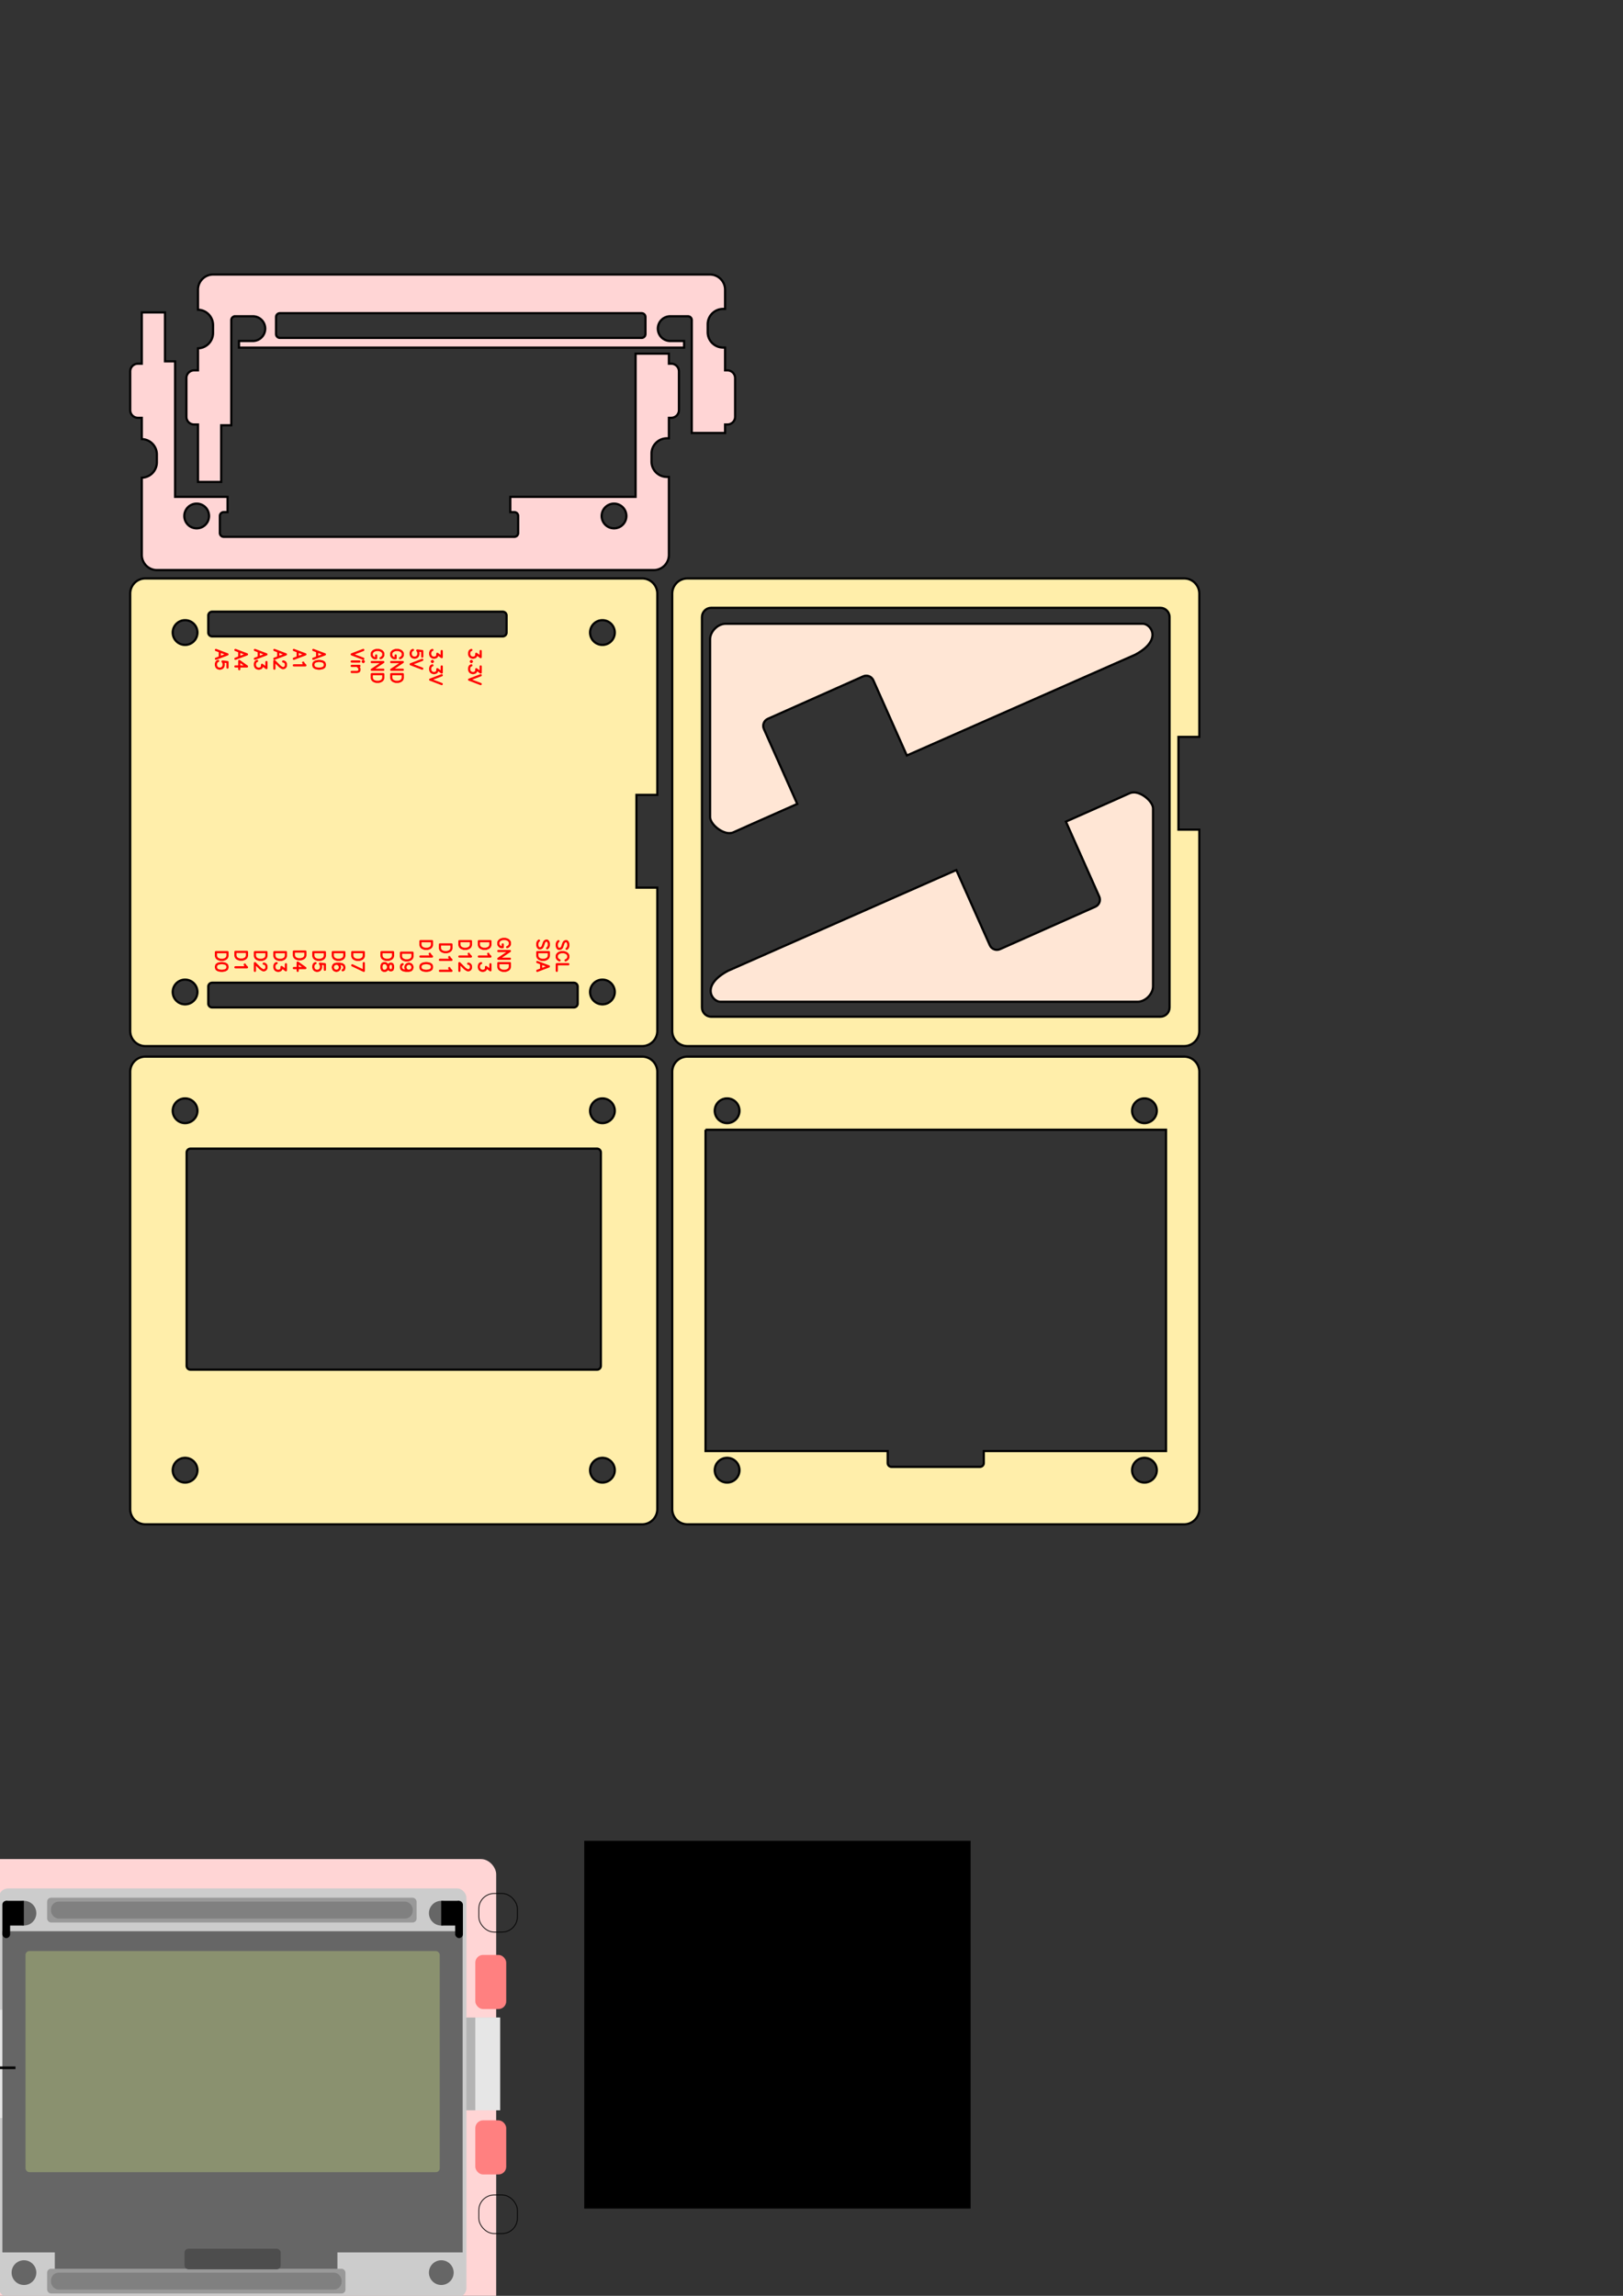 <?xml version="1.0" encoding="UTF-8" standalone="no"?>
<!-- Created with Inkscape (http://www.inkscape.org/) -->

<svg
   xmlns:dc="http://purl.org/dc/elements/1.1/"
   xmlns:cc="http://creativecommons.org/ns#"
   xmlns:rdf="http://www.w3.org/1999/02/22-rdf-syntax-ns#"
   xmlns:svg="http://www.w3.org/2000/svg"
   xmlns="http://www.w3.org/2000/svg"
   xmlns:sodipodi="http://sodipodi.sourceforge.net/DTD/sodipodi-0.dtd"
   xmlns:inkscape="http://www.inkscape.org/namespaces/inkscape"
   width="210mm"
   height="297mm"
   viewBox="0 0 744.094 1052.362"
   id="svg2"
   version="1.1"
   inkscape:version="0.91 r13725"
   sodipodi:docname="pixljs.svg">
  <rect x="0" y="0" width="744.094" height="1052.362" fill="#333333" stroke="none"/>
  <defs
     id="defs4" />
  <sodipodi:namedview
     id="base"
     pagecolor="#ffffff"
     bordercolor="#666666"
     borderopacity="1.0"
     inkscape:pageopacity="0.0"
     inkscape:pageshadow="2"
     inkscape:zoom="1"
     inkscape:cx="82.34402"
     inkscape:cy="464.61491"
     inkscape:document-units="mm"
     inkscape:current-layer="layer1"
     showgrid="true"
     inkscape:window-width="2560"
     inkscape:window-height="1390"
     inkscape:window-x="0"
     inkscape:window-y="0"
     inkscape:window-maximized="1"
     inkscape:snap-bbox="true"
     inkscape:bbox-nodes="true"
     inkscape:snap-global="false"
     showguides="true"
     inkscape:guide-bbox="true"
     inkscape:snap-grids="false"
     inkscape:snap-bbox-edge-midpoints="false"
     inkscape:object-nodes="false"
     inkscape:snap-others="true"
     inkscape:snap-nodes="true"
     inkscape:snap-object-midpoints="true"
     inkscape:bbox-paths="true"
     inkscape:snap-bbox-midpoints="true">
    <inkscape:grid
       type="xygrid"
       id="grid4142"
       units="mm"
       originx="0"
       spacingx="3.543"
       spacingy="3.543" />
  </sodipodi:namedview>
  <g
     inkscape:label="Layer 1"
     inkscape:groupmode="layer"
     id="layer1">
    <rect
       rx="6.976"
       ry="6.976"
       style="opacity:1;fill:#ffd5d5;fill-opacity:1;stroke:none;stroke-width:1;stroke-miterlimit:4;stroke-dasharray:none"
       id="rect4169"
       width="241.654"
       height="214.37"
       x="-14.173"
       y="852.165" />
    <rect
       y="924.803"
       x="209.958"
       height="42.52"
       width="19.311"
       id="rect8492"
       style="opacity:1;fill:#b3b3b3;fill-opacity:1;stroke:none;stroke-width:1;stroke-miterlimit:4;stroke-dasharray:none" />
    <rect
       style="opacity:1;fill:#e6e6e6;fill-opacity:1;stroke:none;stroke-width:1;stroke-miterlimit:4;stroke-dasharray:none"
       id="rect4146"
       width="11.356"
       height="42.52"
       x="217.913"
       y="924.803" />
    <rect
       y="865.624"
       x="-0.537"
       height="187.452"
       width="214.38"
       id="rect4138"
       style="opacity:1;fill:#cccccc;fill-opacity:1;stroke:none;stroke-width:1;stroke-miterlimit:4;stroke-dasharray:none"
       ry="4.252"
       rx="4.252" />
    <g
       id="g4591">
      <circle
         r="5.669"
         cy="876.968"
         cx="10.984"
         id="path4140"
         style="opacity:1;fill:#666666;fill-opacity:1;stroke:none;stroke-width:1;stroke-miterlimit:4;stroke-dasharray:none" />
      <circle
         r="5.669"
         style="opacity:1;fill:#666666;fill-opacity:1;stroke:none;stroke-width:1;stroke-miterlimit:4;stroke-dasharray:none"
         id="circle4144"
         cx="202.323"
         cy="876.968" />
      <circle
         r="5.669"
         cy="1041.732"
         cx="10.984"
         id="circle4146"
         style="opacity:1;fill:#666666;fill-opacity:1;stroke:none;stroke-width:1;stroke-miterlimit:4;stroke-dasharray:none" />
      <circle
         r="5.669"
         style="opacity:1;fill:#666666;fill-opacity:1;stroke:none;stroke-width:1;stroke-miterlimit:4;stroke-dasharray:none"
         id="circle4148"
         cx="202.323"
         cy="1041.732" />
    </g>
    <g
       id="g4562">
      <rect
         rx="3.543"
         ry="3.543"
         y="896.102"
         x="-19.488"
         height="24.803"
         width="14.173"
         id="rect4173"
         style="opacity:1;fill:#ff8080;fill-opacity:1;stroke:none;stroke-width:1;stroke-miterlimit:4;stroke-dasharray:none" />
      <rect
         style="opacity:1;fill:#ff8080;fill-opacity:1;stroke:none;stroke-width:1;stroke-miterlimit:4;stroke-dasharray:none"
         id="rect4175"
         width="14.173"
         height="24.803"
         x="-19.488"
         y="971.929"
         ry="3.543"
         rx="3.543" />
      <rect
         rx="3.543"
         ry="3.543"
         y="971.929"
         x="217.913"
         height="24.803"
         width="14.173"
         id="rect4177"
         style="opacity:1;fill:#ff8080;fill-opacity:1;stroke:none;stroke-width:1;stroke-miterlimit:4;stroke-dasharray:none" />
      <rect
         style="opacity:1;fill:#ff8080;fill-opacity:1;stroke:none;stroke-width:1;stroke-miterlimit:4;stroke-dasharray:none"
         id="rect4179"
         width="14.173"
         height="24.803"
         x="217.913"
         y="896.102"
         ry="3.543"
         rx="3.543" />
    </g>
    <rect
       y="921.26"
       x="-3.543"
       height="49.606"
       width="14.173"
       id="rect4148"
       style="opacity:1;fill:#e6e6e6;fill-opacity:1;stroke:none;stroke-width:1;stroke-miterlimit:4;stroke-dasharray:none" />
    <g
       id="g5147"
       transform="matrix(1.006,0,0,1.006,-0.692,-6.253)">
      <rect
         style="opacity:1;fill:#666666;fill-opacity:1;stroke:none;stroke-width:1;stroke-miterlimit:4;stroke-dasharray:none"
         id="rect4171"
         width="128.796"
         height="15.824"
         x="25.663"
         y="1026.087" />
      <rect
         y="886.181"
         x="1.772"
         height="146.339"
         width="209.764"
         id="rect4136"
         style="opacity:1;fill:#666666;fill-opacity:1;stroke:none;stroke-width:1;stroke-miterlimit:4;stroke-dasharray:none" />
    </g>
    <rect
       y="894.331"
       x="11.693"
       height="101.339"
       width="189.921"
       id="rect5136"
       style="opacity:1;fill:#8a916f;fill-opacity:1;stroke:none;stroke-width:1;stroke-miterlimit:4;stroke-dasharray:none"
       rx="1.772"
       ry="1.772" />
    <g
       id="g4601">
      <rect
         rx="1.772"
         style="opacity:1;fill:#999999;fill-opacity:1;stroke:none;stroke-width:1;stroke-miterlimit:4;stroke-dasharray:none"
         id="rect4277"
         width="136.772"
         height="11.339"
         x="21.614"
         y="1039.961"
         ry="1.772" />
      <rect
         ry="1.772"
         y="869.882"
         x="21.614"
         height="11.339"
         width="169.37"
         id="rect4279"
         style="opacity:1;fill:#999999;fill-opacity:1;stroke:none;stroke-width:1;stroke-miterlimit:4;stroke-dasharray:none"
         rx="1.772" />
    </g>
    <g
       id="g4597">
      <rect
         ry="3.543"
         y="1041.732"
         x="23.386"
         height="7.795"
         width="133.228"
         id="rect4196"
         style="opacity:1;fill:#808080;fill-opacity:1;stroke:none;stroke-width:1;stroke-miterlimit:4;stroke-dasharray:none" />
      <rect
         rx="3.543"
         style="opacity:1;fill:#808080;fill-opacity:1;stroke:none;stroke-width:1;stroke-miterlimit:4;stroke-dasharray:none"
         id="rect4198"
         width="165.827"
         height="7.795"
         x="23.386"
         y="871.654"
         ry="3.543" />
    </g>
    <flowRoot
       xml:space="preserve"
       id="flowRoot5861"
       style="fill:black;stroke:none;stroke-opacity:1;stroke-width:1px;stroke-linejoin:miter;stroke-linecap:butt;fill-opacity:1;font-family:sans-serif;font-style:normal;font-weight:normal;font-size:10px;line-height:125%;letter-spacing:0px;word-spacing:0px;text-anchor:middle;text-align:center"><flowRegion
         id="flowRegion5863"><rect
           id="rect5865"
           width="177.143"
           height="168.571"
           x="267.857"
           y="843.791" /></flowRegion><flowPara
         id="flowPara5867" /></flowRoot>    <g
       id="g5621">
      <rect
         y="947.244"
         x="-21.26"
         height="1.181"
         width="28.346"
         id="rect4200"
         style="opacity:1;fill:#000000;fill-opacity:1;stroke:none;stroke-width:1;stroke-miterlimit:4;stroke-dasharray:none" />
      <rect
         style="opacity:1;fill:#000000;fill-opacity:1;stroke:none;stroke-width:1;stroke-miterlimit:4;stroke-dasharray:none"
         id="rect5826"
         width="3.543"
         height="17.094"
         x="1.09"
         y="871.299"
         rx="1.772"
         ry="1.772" />
      <rect
         rx="7.087"
         ry="7.087"
         y="867.933"
         x="219.508"
         height="17.717"
         width="17.717"
         id="rect4272"
         style="fill:none;stroke:#000000;stroke-width:0.354;stroke-miterlimit:4;stroke-dasharray:none;stroke-opacity:1" />
      <rect
         style="fill:none;stroke:#000000;stroke-width:0.354;stroke-miterlimit:4;stroke-dasharray:none;stroke-opacity:1"
         id="rect4274"
         width="17.717"
         height="17.717"
         x="219.508"
         y="1006.122"
         ry="7.087"
         rx="7.087" />
      <rect
         rx="7.087"
         ry="7.087"
         y="1006.476"
         x="-24.98"
         height="17.717"
         width="17.717"
         id="rect4276"
         style="fill:none;stroke:#000000;stroke-width:0.354;stroke-miterlimit:4;stroke-dasharray:none;stroke-opacity:1" />
      <rect
         style="fill:none;stroke:#000000;stroke-width:0.354;stroke-miterlimit:4;stroke-dasharray:none;stroke-opacity:1"
         id="rect4278"
         width="17.717"
         height="17.717"
         x="-24.98"
         y="868.287"
         ry="7.087"
         rx="7.087" />
      <rect
         y="871.299"
         x="2.765"
         height="11.339"
         width="8.178"
         id="rect7850"
         style="opacity:1;fill:#000000;fill-opacity:1;stroke:none;stroke-width:1;stroke-miterlimit:4;stroke-dasharray:none" />
      <rect
         style="opacity:1;fill:#000000;fill-opacity:1;stroke:none;stroke-width:1;stroke-miterlimit:4;stroke-dasharray:none"
         id="rect7852"
         width="8.178"
         height="11.339"
         x="202.275"
         y="871.299" />
      <rect
         ry="1.772"
         rx="1.772"
         y="871.299"
         x="208.681"
         height="17.094"
         width="3.543"
         id="rect7854"
         style="opacity:1;fill:#000000;fill-opacity:1;stroke:none;stroke-width:1;stroke-miterlimit:4;stroke-dasharray:none" />
    </g>
    <rect
       style="opacity:1;fill:#4d4d4d;fill-opacity:1;stroke:none;stroke-width:0.709;stroke-linejoin:round;stroke-miterlimit:4;stroke-dasharray:none;stroke-opacity:1"
       id="rect8198"
       width="44.078"
       height="9.442"
       x="84.599"
       y="1030.768"
       rx="1.772"
       ry="1.772" />
    <path
       id="path5778"
       d="m 519.599,363.22 c -0.561,0.019 -1.098,0.131 -1.594,0.353 -0.776,0.391 -12.435,5.568 -29.324,13.043 l 15.289,34.338 c 0.798,1.793 -0.004,3.879 -1.797,4.678 l -43.699,19.455 c -1.793,0.798 -3.879,0 -4.678,-1.795 l -15.352,-34.477 c -50.143,22.143 -104.691,46.197 -104.691,46.197 -12.822,6.877 -7.086,14.174 -3.543,14.174 l 191.338,0 c 3.543,0 7.086,-3.543 7.086,-7.086 l 0,-81.496 c 0,-3.1 -5.105,-7.521 -9.035,-7.385 z"
       style="fill:#ffe6d5;fill-rule:evenodd;stroke:#000000;stroke-width:1px;stroke-linecap:butt;stroke-linejoin:miter;stroke-opacity:1"
       inkscape:connector-curvature="0" />
    <path
       inkscape:connector-curvature="0"
       style="fill:#ffe6d5;fill-rule:evenodd;stroke:#000000;stroke-width:1px;stroke-linecap:butt;stroke-linejoin:miter;stroke-opacity:1"
       d="m 334.594,381.896 c 0.561,-0.02 1.098,-0.131 1.594,-0.353 0.776,-0.391 12.435,-5.568 29.324,-13.043 l -15.289,-34.338 c -0.798,-1.793 0.004,-3.879 1.797,-4.678 l 43.699,-19.455 c 1.793,-0.798 3.879,0 4.678,1.795 l 15.352,34.477 c 50.143,-22.143 104.691,-46.197 104.691,-46.197 12.822,-6.877 7.086,-14.174 3.543,-14.174 l -191.338,0 c -3.543,0 -7.086,3.543 -7.086,7.086 l 0,81.496 c 0,3.1 5.105,7.521 9.035,7.385 z"
       id="path5780" />
    <path
       style="opacity:1;fill:#ffeeaa;fill-opacity:1;stroke:#000000;stroke-width:1;stroke-miterlimit:4;stroke-dasharray:none"
       d="m 66.674,479.514 c -3.865,0 -6.977,-3.11 -6.977,-6.975 l 0,-200.418 c 0,-3.865 3.112,-6.977 6.977,-6.977 l 227.701,0 c 3.865,0 6.977,3.112 6.977,6.977 l 0,92.236 -9.568,0 0,42.52 9.568,0 0,65.662 c 0,3.865 -3.112,6.975 -6.977,6.975 l -227.701,0 z m 30.582,-17.715 165.826,0 c 0.981,0 1.773,-0.792 1.773,-1.773 l 0,-7.795 c 0,-0.982 -0.792,-1.772 -1.773,-1.772 l -165.826,0 c -0.981,0 -1.771,0.79 -1.771,1.772 l 0,7.795 c 0,0.982 0.79,1.773 1.771,1.773 z m -12.4,-1.418 a 5.669,5.669 0 0 0 5.668,-5.67 5.669,5.669 0 0 0 -5.668,-5.668 5.669,5.669 0 0 0 -5.67,5.668 5.669,5.669 0 0 0 5.67,5.67 z m 191.338,0 a 5.669,5.669 0 0 0 5.67,-5.67 5.669,5.669 0 0 0 -5.67,-5.668 5.669,5.669 0 0 0 -5.67,5.668 5.669,5.669 0 0 0 5.67,5.67 z M 84.856,295.618 a 5.669,5.669 0 0 0 5.668,-5.67 5.669,5.669 0 0 0 -5.668,-5.67 5.669,5.669 0 0 0 -5.67,5.67 5.669,5.669 0 0 0 5.67,5.67 z m 191.338,0 a 5.669,5.669 0 0 0 5.67,-5.67 5.669,5.669 0 0 0 -5.67,-5.67 5.669,5.669 0 0 0 -5.67,5.67 5.669,5.669 0 0 0 5.67,5.67 z m -178.938,-3.898 133.229,0 c 0.982,0 1.771,-0.79 1.771,-1.772 l 0,-7.795 c 1e-5,-0.982 -0.79,-1.772 -1.771,-1.772 l -133.229,0 c -0.981,0 -1.771,0.79 -1.771,1.772 l 0,7.795 c 0,0.982 0.79,1.772 1.771,1.772 z"
       id="rect7983"
       inkscape:connector-curvature="0" />
    <g
       id="g9628-9"
       transform="matrix(0,0.252,-0.252,0,277.651,517.926)"
       style="stroke:#ff0000;stroke-width:0.914">
      <g
         transform="translate(-239.173,1.2460511e-5)"
         id="g9401-6"
         style="stroke:#ff0000;stroke-width:0.914">
        <g
           inkscape:label="Hershey Text"
           style="fill:none;stroke:#ff0000;stroke-width:3.966;stroke-linecap:round;stroke-linejoin:round"
           transform="translate(-88.17,699.918)"
           id="g5596-9">
          <path
             d="m -7,-12 0,21 m 0,-21 7,0 3,1 2,2 1,2 1,3 L 7,1 6,4 5,6 3,8 0,9 -7,9"
             transform="translate(11,0)"
             id="path5598-5"
             inkscape:connector-curvature="0"
             style="stroke:#ff0000;stroke-width:3.966" />
          <path
             d="m -1,-12 -3,1 -2,3 -1,5 0,3 1,5 2,3 3,1 2,0 3,-1 2,-3 1,-5 0,-3 -1,-5 -2,-3 -3,-1 -2,0"
             transform="translate(31,0)"
             id="path5600-9"
             inkscape:connector-curvature="0"
             style="stroke:#ff0000;stroke-width:3.966" />
        </g>
        <g
           id="g5642-8"
           transform="translate(-88.596,664.484)"
           style="fill:none;stroke:#ff0000;stroke-width:3.966;stroke-linecap:round;stroke-linejoin:round"
           inkscape:label="Hershey Text">
          <path
             id="path5644-1"
             transform="translate(11,0)"
             d="m -7,-12 0,21 m 0,-21 7,0 3,1 2,2 1,2 1,3 L 7,1 6,4 5,6 3,8 0,9 -7,9"
             inkscape:connector-curvature="0"
             style="stroke:#ff0000;stroke-width:3.966" />
          <path
             id="path5646-7"
             transform="translate(31,0)"
             d="m -4,-8 2,-1 3,-3 0,21"
             inkscape:connector-curvature="0"
             style="stroke:#ff0000;stroke-width:3.966" />
        </g>
        <g
           inkscape:label="Hershey Text"
           style="fill:none;stroke:#ff0000;stroke-width:3.966;stroke-linecap:round;stroke-linejoin:round"
           transform="translate(-88.178,629.051)"
           id="g5694-5">
          <path
             d="m -7,-12 0,21 m 0,-21 7,0 3,1 2,2 1,2 1,3 L 7,1 6,4 5,6 3,8 0,9 -7,9"
             transform="translate(11,0)"
             id="path5696-3"
             inkscape:connector-curvature="0"
             style="stroke:#ff0000;stroke-width:3.966" />
          <path
             d="m -6,-7 0,-1 1,-2 1,-1 2,-1 4,0 2,1 1,1 1,2 0,2 L 5,-4 3,-1 -7,9 7,9"
             transform="translate(31,0)"
             id="path5698-8"
             inkscape:connector-curvature="0"
             style="stroke:#ff0000;stroke-width:3.966" />
        </g>
        <g
           id="g5752-0"
           transform="translate(-88.17,593.618)"
           style="fill:none;stroke:#ff0000;stroke-width:3.966;stroke-linecap:round;stroke-linejoin:round"
           inkscape:label="Hershey Text">
          <path
             id="path5754-7"
             transform="translate(11,0)"
             d="m -7,-12 0,21 m 0,-21 7,0 3,1 2,2 1,2 1,3 L 7,1 6,4 5,6 3,8 0,9 -7,9"
             inkscape:connector-curvature="0"
             style="stroke:#ff0000;stroke-width:3.966" />
          <path
             id="path5756-7"
             transform="translate(31,0)"
             d="m -5,-12 11,0 -6,8 3,0 2,1 1,1 L 7,1 7,3 6,6 4,8 1,9 -2,9 -5,8 -6,7 -7,5"
             inkscape:connector-curvature="0"
             style="stroke:#ff0000;stroke-width:3.966" />
        </g>
        <g
           inkscape:label="Hershey Text"
           style="fill:none;stroke:#ff0000;stroke-width:3.966;stroke-linecap:round;stroke-linejoin:round"
           transform="translate(-89.178,558.185)"
           id="g5816-3">
          <path
             d="m -7,-12 0,21 m 0,-21 7,0 3,1 2,2 1,2 1,3 L 7,1 6,4 5,6 3,8 0,9 -7,9"
             transform="translate(11,0)"
             id="path5818-4"
             inkscape:connector-curvature="0"
             style="stroke:#ff0000;stroke-width:3.966" />
          <path
             d="M 3,-12 -7,2 8,2 M 3,-12 3,9"
             transform="translate(31,0)"
             id="path5820-6"
             inkscape:connector-curvature="0"
             style="stroke:#ff0000;stroke-width:3.966" />
        </g>
        <g
           id="g5886-5"
           transform="translate(-88.17,522.752)"
           style="fill:none;stroke:#ff0000;stroke-width:3.966;stroke-linecap:round;stroke-linejoin:round"
           inkscape:label="Hershey Text">
          <path
             id="path5888-5"
             transform="translate(11,0)"
             d="m -7,-12 0,21 m 0,-21 7,0 3,1 2,2 1,2 1,3 L 7,1 6,4 5,6 3,8 0,9 -7,9"
             inkscape:connector-curvature="0"
             style="stroke:#ff0000;stroke-width:3.966" />
          <path
             id="path5890-5"
             transform="translate(31,0)"
             d="m 5,-12 -10,0 -1,9 1,-1 3,-1 3,0 3,1 2,2 L 7,1 7,3 6,6 4,8 1,9 -2,9 -5,8 -6,7 -7,5"
             inkscape:connector-curvature="0"
             style="stroke:#ff0000;stroke-width:3.966" />
        </g>
        <g
           inkscape:label="Hershey Text"
           style="fill:none;stroke:#ff0000;stroke-width:3.966;stroke-linecap:round;stroke-linejoin:round"
           transform="translate(-88.17,487.319)"
           id="g5962-8">
          <path
             d="m -7,-12 0,21 m 0,-21 7,0 3,1 2,2 1,2 1,3 L 7,1 6,4 5,6 3,8 0,9 -7,9"
             transform="translate(11,0)"
             id="path5964-9"
             inkscape:connector-curvature="0"
             style="stroke:#ff0000;stroke-width:3.966" />
          <path
             d="m 6,-9 -1,-2 -3,-1 -2,0 -3,1 -2,3 -1,5 0,5 1,4 2,2 L 0,9 1,9 4,8 6,6 7,3 7,2 6,-1 4,-3 1,-4 l -1,0 -3,1 -2,2 -1,3"
             transform="translate(31,0)"
             id="path5966-3"
             inkscape:connector-curvature="0"
             style="stroke:#ff0000;stroke-width:3.966" />
        </g>
        <g
           id="g6044-9"
           transform="translate(-88.178,451.886)"
           style="fill:none;stroke:#ff0000;stroke-width:3.966;stroke-linecap:round;stroke-linejoin:round"
           inkscape:label="Hershey Text">
          <path
             id="path6046-6"
             transform="translate(11,0)"
             d="m -7,-12 0,21 m 0,-21 7,0 3,1 2,2 1,2 1,3 L 7,1 6,4 5,6 3,8 0,9 -7,9"
             inkscape:connector-curvature="0"
             style="stroke:#ff0000;stroke-width:3.966" />
          <path
             id="path6048-6"
             transform="translate(31,0)"
             d="M 7,-12 -3,9 m -4,-21 14,0"
             inkscape:connector-curvature="0"
             style="stroke:#ff0000;stroke-width:3.966" />
        </g>
        <g
           inkscape:label="Hershey Text"
           style="fill:none;stroke:#ff0000;stroke-width:3.966;stroke-linecap:round;stroke-linejoin:round"
           transform="translate(-88.17,398.736)"
           id="g6132-4">
          <path
             d="m -7,-12 0,21 m 0,-21 7,0 3,1 2,2 1,2 1,3 L 7,1 6,4 5,6 3,8 0,9 -7,9"
             transform="translate(11,0)"
             id="path6134-1"
             inkscape:connector-curvature="0"
             style="stroke:#ff0000;stroke-width:3.966" />
          <path
             d="m -2,-12 -3,1 -1,2 0,2 1,2 2,1 4,1 3,1 L 6,0 7,2 7,5 6,7 5,8 2,9 -2,9 -5,8 -6,7 -7,5 l 0,-3 1,-2 2,-2 3,-1 4,-1 2,-1 1,-2 0,-2 -1,-2 -3,-1 -4,0"
             transform="translate(31,0)"
             id="path6136-5"
             inkscape:connector-curvature="0"
             style="stroke:#ff0000;stroke-width:3.966" />
        </g>
        <g
           id="g6226-0"
           transform="translate(-87.173,363.303)"
           style="fill:none;stroke:#ff0000;stroke-width:3.966;stroke-linecap:round;stroke-linejoin:round"
           inkscape:label="Hershey Text">
          <path
             id="path6228-7"
             transform="translate(11,0)"
             d="m -7,-12 0,21 m 0,-21 7,0 3,1 2,2 1,2 1,3 L 7,1 6,4 5,6 3,8 0,9 -7,9"
             inkscape:connector-curvature="0"
             style="stroke:#ff0000;stroke-width:3.966" />
          <path
             id="path6230-6"
             transform="translate(31,0)"
             d="M 6,-5 5,-2 3,0 0,1 -1,1 -4,0 l -2,-2 -1,-3 0,-1 1,-3 2,-2 3,-1 1,0 3,1 2,2 1,4 L 6,0 5,5 3,8 0,9 -2,9 -5,8 -6,6"
             inkscape:connector-curvature="0"
             style="stroke:#ff0000;stroke-width:3.966" />
        </g>
        <g
           inkscape:label="Hershey Text"
           style="fill:none;stroke:#ff0000;stroke-width:3.966;stroke-linecap:round;stroke-linejoin:round"
           transform="translate(-108.17,327.87)"
           id="g6326-6">
          <path
             d="m -7,-12 0,21 m 0,-21 7,0 3,1 2,2 1,2 1,3 L 7,1 6,4 5,6 3,8 0,9 -7,9"
             transform="translate(11,0)"
             id="path6328-8"
             inkscape:connector-curvature="0"
             style="stroke:#ff0000;stroke-width:3.966" />
          <path
             d="m -4,-8 2,-1 3,-3 0,21"
             transform="translate(31,0)"
             id="path6330-1"
             inkscape:connector-curvature="0"
             style="stroke:#ff0000;stroke-width:3.966" />
          <path
             d="m -1,-12 -3,1 -2,3 -1,5 0,3 1,5 2,3 3,1 2,0 3,-1 2,-3 1,-5 0,-3 -1,-5 -2,-3 -3,-1 -2,0"
             transform="translate(51,0)"
             id="path6332-6"
             inkscape:connector-curvature="0"
             style="stroke:#ff0000;stroke-width:3.966" />
        </g>
        <g
           id="g6436-8"
           transform="translate(-102.171,292.437)"
           style="fill:none;stroke:#ff0000;stroke-width:3.966;stroke-linecap:round;stroke-linejoin:round"
           inkscape:label="Hershey Text">
          <path
             id="path6438-2"
             transform="translate(11,0)"
             d="m -7,-12 0,21 m 0,-21 7,0 3,1 2,2 1,2 1,3 L 7,1 6,4 5,6 3,8 0,9 -7,9"
             inkscape:connector-curvature="0"
             style="stroke:#ff0000;stroke-width:3.966" />
          <path
             id="path6440-5"
             transform="translate(31,0)"
             d="m -4,-8 2,-1 3,-3 0,21"
             inkscape:connector-curvature="0"
             style="stroke:#ff0000;stroke-width:3.966" />
          <path
             id="path6442-3"
             transform="translate(51,0)"
             d="m -4,-8 2,-1 3,-3 0,21"
             inkscape:connector-curvature="0"
             style="stroke:#ff0000;stroke-width:3.966" />
        </g>
        <g
           inkscape:label="Hershey Text"
           style="fill:none;stroke:#ff0000;stroke-width:3.966;stroke-linecap:round;stroke-linejoin:round"
           transform="translate(-108.178,257.004)"
           id="g6554-7">
          <path
             d="m -7,-12 0,21 m 0,-21 7,0 3,1 2,2 1,2 1,3 L 7,1 6,4 5,6 3,8 0,9 -7,9"
             transform="translate(11,0)"
             id="path6556-3"
             inkscape:connector-curvature="0"
             style="stroke:#ff0000;stroke-width:3.966" />
          <path
             d="m -4,-8 2,-1 3,-3 0,21"
             transform="translate(31,0)"
             id="path6558-5"
             inkscape:connector-curvature="0"
             style="stroke:#ff0000;stroke-width:3.966" />
          <path
             d="m -6,-7 0,-1 1,-2 1,-1 2,-1 4,0 2,1 1,1 1,2 0,2 L 5,-4 3,-1 -7,9 7,9"
             transform="translate(51,0)"
             id="path6560-5"
             inkscape:connector-curvature="0"
             style="stroke:#ff0000;stroke-width:3.966" />
        </g>
        <g
           id="g6680-1"
           transform="translate(-108.17,221.571)"
           style="fill:none;stroke:#ff0000;stroke-width:3.966;stroke-linecap:round;stroke-linejoin:round"
           inkscape:label="Hershey Text">
          <path
             id="path6682-8"
             transform="translate(11,0)"
             d="m -7,-12 0,21 m 0,-21 7,0 3,1 2,2 1,2 1,3 L 7,1 6,4 5,6 3,8 0,9 -7,9"
             inkscape:connector-curvature="0"
             style="stroke:#ff0000;stroke-width:3.966" />
          <path
             id="path6684-1"
             transform="translate(31,0)"
             d="m -4,-8 2,-1 3,-3 0,21"
             inkscape:connector-curvature="0"
             style="stroke:#ff0000;stroke-width:3.966" />
          <path
             id="path6686-7"
             transform="translate(51,0)"
             d="m -5,-12 11,0 -6,8 3,0 2,1 1,1 L 7,1 7,3 6,6 4,8 1,9 -2,9 -5,8 -6,7 -7,5"
             inkscape:connector-curvature="0"
             style="stroke:#ff0000;stroke-width:3.966" />
        </g>
        <g
           inkscape:label="Hershey Text"
           style="fill:none;stroke:#ff0000;stroke-width:3.966;stroke-linecap:round;stroke-linejoin:round"
           transform="translate(-108.173,115.272)"
           id="g6814-6">
          <path
             d="m 7,-9 -2,-2 -3,-1 -4,0 -3,1 -2,2 0,2 1,2 1,1 2,1 6,2 L 5,0 6,1 7,3 7,6 5,8 2,9 -2,9 -5,8 -7,6"
             transform="translate(10,0)"
             id="path6816-8"
             inkscape:connector-curvature="0"
             style="stroke:#ff0000;stroke-width:3.966" />
          <path
             d="m -7,-12 0,21 m 0,-21 7,0 3,1 2,2 1,2 1,3 L 7,1 6,4 5,6 3,8 0,9 -7,9"
             transform="translate(31,0)"
             id="path6818-2"
             inkscape:connector-curvature="0"
             style="stroke:#ff0000;stroke-width:3.966" />
          <path
             d="M 0,-12 -8,9 M 0,-12 8,9 M -5,2 5,2"
             transform="translate(50,0)"
             id="path6820-4"
             inkscape:connector-curvature="0"
             style="stroke:#ff0000;stroke-width:3.966" />
        </g>
        <g
           id="g6956-7"
           transform="translate(-107.178,79.839)"
           style="fill:none;stroke:#ff0000;stroke-width:3.966;stroke-linecap:round;stroke-linejoin:round"
           inkscape:label="Hershey Text">
          <path
             id="path6958-7"
             transform="translate(10,0)"
             d="m 7,-9 -2,-2 -3,-1 -4,0 -3,1 -2,2 0,2 1,2 1,1 2,1 6,2 L 5,0 6,1 7,3 7,6 5,8 2,9 -2,9 -5,8 -7,6"
             inkscape:connector-curvature="0"
             style="stroke:#ff0000;stroke-width:3.966" />
          <path
             id="path6960-3"
             transform="translate(30,0)"
             d="m 8,-7 -1,-2 -2,-2 -2,-1 -4,0 -2,1 -2,2 -1,2 -1,3 0,5 1,3 1,2 2,2 2,1 L 3,9 5,8 7,6 8,4"
             inkscape:connector-curvature="0"
             style="stroke:#ff0000;stroke-width:3.966" />
          <path
             id="path6962-3"
             transform="translate(51,0)"
             d="M -6,-12 -6,9 M -6,9 6,9"
             inkscape:connector-curvature="0"
             style="stroke:#ff0000;stroke-width:3.966" />
        </g>
        <g
           inkscape:label="Hershey Text"
           style="fill:none;stroke:#ff0000;stroke-width:3.966;stroke-linecap:round;stroke-linejoin:round"
           transform="translate(-111.17,186.138)"
           id="g7196-3">
          <path
             inkscape:connector-curvature="0"
             d="m 8,-7 -1,-2 -2,-2 -2,-1 -4,0 -2,1 -2,2 -1,2 -1,3 0,5 1,3 1,2 2,2 2,1 L 3,9 5,8 7,6 8,4 8,1 M 3,1 8,1"
             transform="translate(10,0)"
             id="path7198-7"
             style="stroke:#ff0000;stroke-width:3.966" />
          <path
             inkscape:connector-curvature="0"
             d="M -7,-12 -7,9 M -7,-12 7,9 M 7,-12 7,9"
             transform="translate(32,0)"
             id="path7200-7"
             style="stroke:#ff0000;stroke-width:3.966" />
          <path
             inkscape:connector-curvature="0"
             d="m -7,-12 0,21 m 0,-21 7,0 3,1 2,2 1,2 1,3 L 7,1 6,4 5,6 3,8 0,9 -7,9"
             transform="translate(54,0)"
             id="path7202-8"
             style="stroke:#ff0000;stroke-width:3.966" />
        </g>
      </g>
      <g
         id="g9581-9"
         style="stroke:#ff0000;stroke-width:0.914">
        <g
           id="g9140-6"
           transform="translate(-239.173,17.717)"
           style="stroke:#ff0000;stroke-width:0.914">
          <g
             id="g7106-4"
             transform="translate(-636.816,363.303)"
             style="fill:none;stroke:#ff0000;stroke-width:3.966;stroke-linecap:round;stroke-linejoin:round"
             inkscape:label="Hershey Text">
            <path
               id="path7108-6"
               transform="translate(10,0)"
               d="m 8,-7 -1,-2 -2,-2 -2,-1 -4,0 -2,1 -2,2 -1,2 -1,3 0,5 1,3 1,2 2,2 2,1 L 3,9 5,8 7,6 8,4 8,1 M 3,1 8,1"
               inkscape:connector-curvature="0"
               style="stroke:#ff0000;stroke-width:3.966" />
            <path
               id="path7110-4"
               transform="translate(32,0)"
               d="M -7,-12 -7,9 M -7,-12 7,9 M 7,-12 7,9"
               inkscape:connector-curvature="0"
               style="stroke:#ff0000;stroke-width:3.966" />
            <path
               id="path7112-5"
               transform="translate(54,0)"
               d="m -7,-12 0,21 m 0,-21 7,0 3,1 2,2 1,2 1,3 L 7,1 6,4 5,6 3,8 0,9 -7,9"
               inkscape:connector-curvature="0"
               style="stroke:#ff0000;stroke-width:3.966" />
          </g>
          <g
             inkscape:label="Hershey Text"
             style="fill:none;stroke:#ff0000;stroke-width:3.966;stroke-linecap:round;stroke-linejoin:round"
             transform="translate(-636.816,398.736)"
             id="g7188-4">
            <path
               d="m 8,-7 -1,-2 -2,-2 -2,-1 -4,0 -2,1 -2,2 -1,2 -1,3 0,5 1,3 1,2 2,2 2,1 L 3,9 5,8 7,6 8,4 8,1 M 3,1 8,1"
               transform="translate(10,0)"
               id="path7190-2"
               inkscape:connector-curvature="0"
               style="stroke:#ff0000;stroke-width:3.966" />
            <path
               d="M -7,-12 -7,9 M -7,-12 7,9 M 7,-12 7,9"
               transform="translate(32,0)"
               id="path7192-0"
               inkscape:connector-curvature="0"
               style="stroke:#ff0000;stroke-width:3.966" />
            <path
               d="m -7,-12 0,21 m 0,-21 7,0 3,1 2,2 1,2 1,3 L 7,1 6,4 5,6 3,8 0,9 -7,9"
               transform="translate(54,0)"
               id="path7194-9"
               inkscape:connector-curvature="0"
               style="stroke:#ff0000;stroke-width:3.966" />
          </g>
          <g
             inkscape:label="Hershey Text"
             style="fill:none;stroke:#ff0000;stroke-width:3.966;stroke-linecap:round;stroke-linejoin:round"
             transform="translate(-636.813,292.437)"
             id="g7288-7">
            <path
               inkscape:connector-curvature="0"
               d="m -5,-12 11,0 -6,8 3,0 2,1 1,1 L 7,1 7,3 6,6 4,8 1,9 -2,9 -5,8 -6,7 -7,5"
               transform="translate(10,0)"
               id="path7290-7"
               style="stroke:#ff0000;stroke-width:3.966" />
            <path
               inkscape:connector-curvature="0"
               d="M 0,4 -1,5 0,6 1,5 0,4"
               transform="translate(24,0)"
               id="path7292-5"
               style="stroke:#ff0000;stroke-width:3.966" />
            <path
               inkscape:connector-curvature="0"
               d="m -5,-12 11,0 -6,8 3,0 2,1 1,1 L 7,1 7,3 6,6 4,8 1,9 -2,9 -5,8 -6,7 -7,5"
               transform="translate(38,0)"
               id="path7294-4"
               style="stroke:#ff0000;stroke-width:3.966" />
            <path
               inkscape:connector-curvature="0"
               d="M -8,-12 0,9 M 8,-12 0,9"
               transform="translate(57,0)"
               id="path7296-4"
               style="stroke:#ff0000;stroke-width:3.966" />
          </g>
          <g
             id="g7474-6"
             transform="translate(-636.813,327.87)"
             style="fill:none;stroke:#ff0000;stroke-width:3.966;stroke-linecap:round;stroke-linejoin:round"
             inkscape:label="Hershey Text">
            <path
               inkscape:connector-curvature="0"
               id="path7476-5"
               transform="translate(10,0)"
               d="m 5,-12 -10,0 -1,9 1,-1 3,-1 3,0 3,1 2,2 L 7,1 7,3 6,6 4,8 1,9 -2,9 -5,8 -6,7 -7,5"
               style="stroke:#ff0000;stroke-width:3.966" />
            <path
               inkscape:connector-curvature="0"
               id="path7478-6"
               transform="translate(29,0)"
               d="M -8,-12 0,9 M 8,-12 0,9"
               style="stroke:#ff0000;stroke-width:3.966" />
          </g>
          <g
             inkscape:label="Hershey Text"
             style="fill:none;stroke:#ff0000;stroke-width:3.966;stroke-linecap:round;stroke-linejoin:round"
             transform="translate(-634.814,435.162)"
             id="g7662-5">
            <path
               inkscape:connector-curvature="0"
               d="M -8,-12 0,9 M 8,-12 0,9"
               transform="translate(9,0)"
               id="path7664-1"
               style="stroke:#ff0000;stroke-width:3.966" />
            <path
               inkscape:connector-curvature="0"
               d="m -1,-12 1,1 1,-1 -1,-1 -1,1 m 1,7 0,14"
               transform="translate(22,0)"
               id="path7666-4"
               style="stroke:#ff0000;stroke-width:3.966" />
            <path
               inkscape:connector-curvature="0"
               d="m -5,-5 0,14 m 0,-10 3,-3 2,-1 3,0 2,1 1,3 0,10"
               transform="translate(35,0)"
               id="path7668-9"
               style="stroke:#ff0000;stroke-width:3.966" />
          </g>
          <g
             id="g7764-5"
             transform="translate(-636.813,221.571)"
             style="fill:none;stroke:#ff0000;stroke-width:3.966;stroke-linecap:round;stroke-linejoin:round"
             inkscape:label="Hershey Text">
            <path
               id="path7766-2"
               transform="translate(10,0)"
               d="m -5,-12 11,0 -6,8 3,0 2,1 1,1 L 7,1 7,3 6,6 4,8 1,9 -2,9 -5,8 -6,7 -7,5"
               inkscape:connector-curvature="0"
               style="stroke:#ff0000;stroke-width:3.966" />
            <path
               id="path7768-7"
               transform="translate(24,0)"
               d="M 0,4 -1,5 0,6 1,5 0,4"
               inkscape:connector-curvature="0"
               style="stroke:#ff0000;stroke-width:3.966" />
            <path
               id="path7770-1"
               transform="translate(38,0)"
               d="m -5,-12 11,0 -6,8 3,0 2,1 1,1 L 7,1 7,3 6,6 4,8 1,9 -2,9 -5,8 -6,7 -7,5"
               inkscape:connector-curvature="0"
               style="stroke:#ff0000;stroke-width:3.966" />
            <path
               id="path7772-7"
               transform="translate(57,0)"
               d="M -8,-12 0,9 M 8,-12 0,9"
               inkscape:connector-curvature="0"
               style="stroke:#ff0000;stroke-width:3.966" />
          </g>
        </g>
        <g
           id="g9120-0"
           transform="translate(-239.173,26.575)"
           style="stroke:#ff0000;stroke-width:0.914">
          <g
             id="g7875-0"
             transform="translate(-634.814,496.177)"
             style="fill:none;stroke:#ff0000;stroke-width:3.966;stroke-linecap:round;stroke-linejoin:round"
             inkscape:label="Hershey Text">
            <path
               inkscape:connector-curvature="0"
               id="path7877-6"
               transform="translate(9,0)"
               d="M 0,-12 -8,9 M 0,-12 8,9 M -5,2 5,2"
               style="stroke:#ff0000;stroke-width:3.966" />
            <path
               inkscape:connector-curvature="0"
               id="path7879-1"
               transform="translate(28,0)"
               d="m -1,-12 -3,1 -2,3 -1,5 0,3 1,5 2,3 3,1 2,0 3,-1 2,-3 1,-5 0,-3 -1,-5 -2,-3 -3,-1 -2,0"
               style="stroke:#ff0000;stroke-width:3.966" />
          </g>
          <g
             inkscape:label="Hershey Text"
             style="fill:none;stroke:#ff0000;stroke-width:3.966;stroke-linecap:round;stroke-linejoin:round"
             transform="translate(-634.814,531.61)"
             id="g8087-0">
            <path
               inkscape:connector-curvature="0"
               d="M 0,-12 -8,9 M 0,-12 8,9 M -5,2 5,2"
               transform="translate(9,0)"
               id="path8089-2"
               style="stroke:#ff0000;stroke-width:3.966" />
            <path
               inkscape:connector-curvature="0"
               d="m -4,-8 2,-1 3,-3 0,21"
               transform="translate(28,0)"
               id="path8091-5"
               style="stroke:#ff0000;stroke-width:3.966" />
          </g>
          <g
             id="g8305-8"
             transform="translate(-634.814,567.043)"
             style="fill:none;stroke:#ff0000;stroke-width:3.966;stroke-linecap:round;stroke-linejoin:round"
             inkscape:label="Hershey Text">
            <path
               inkscape:connector-curvature="0"
               id="path8307-6"
               transform="translate(9,0)"
               d="M 0,-12 -8,9 M 0,-12 8,9 M -5,2 5,2"
               style="stroke:#ff0000;stroke-width:3.966" />
            <path
               inkscape:connector-curvature="0"
               id="path8309-3"
               transform="translate(28,0)"
               d="m -6,-7 0,-1 1,-2 1,-1 2,-1 4,0 2,1 1,1 1,2 0,2 L 5,-4 3,-1 -7,9 7,9"
               style="stroke:#ff0000;stroke-width:3.966" />
          </g>
          <g
             inkscape:label="Hershey Text"
             style="fill:none;stroke:#ff0000;stroke-width:3.966;stroke-linecap:round;stroke-linejoin:round"
             transform="translate(-634.814,602.476)"
             id="g8529-2">
            <path
               inkscape:connector-curvature="0"
               d="M 0,-12 -8,9 M 0,-12 8,9 M -5,2 5,2"
               transform="translate(9,0)"
               id="path8531-0"
               style="stroke:#ff0000;stroke-width:3.966" />
            <path
               inkscape:connector-curvature="0"
               d="m -5,-12 11,0 -6,8 3,0 2,1 1,1 L 7,1 7,3 6,6 4,8 1,9 -2,9 -5,8 -6,7 -7,5"
               transform="translate(28,0)"
               id="path8533-3"
               style="stroke:#ff0000;stroke-width:3.966" />
          </g>
          <g
             id="g8759-1"
             transform="translate(-634.814,637.91)"
             style="fill:none;stroke:#ff0000;stroke-width:3.966;stroke-linecap:round;stroke-linejoin:round"
             inkscape:label="Hershey Text">
            <path
               inkscape:connector-curvature="0"
               id="path8761-9"
               transform="translate(9,0)"
               d="M 0,-12 -8,9 M 0,-12 8,9 M -5,2 5,2"
               style="stroke:#ff0000;stroke-width:3.966" />
            <path
               inkscape:connector-curvature="0"
               id="path8763-2"
               transform="translate(28,0)"
               d="M 3,-12 -7,2 8,2 M 3,-12 3,9"
               style="stroke:#ff0000;stroke-width:3.966" />
          </g>
          <g
             inkscape:label="Hershey Text"
             style="fill:none;stroke:#ff0000;stroke-width:3.966;stroke-linecap:round;stroke-linejoin:round"
             transform="translate(-634.814,673.342)"
             id="g8995-6">
            <path
               inkscape:connector-curvature="0"
               d="M 0,-12 -8,9 M 0,-12 8,9 M -5,2 5,2"
               transform="translate(9,0)"
               id="path8997-6"
               style="stroke:#ff0000;stroke-width:3.966" />
            <path
               inkscape:connector-curvature="0"
               d="m 5,-12 -10,0 -1,9 1,-1 3,-1 3,0 3,1 2,2 L 7,1 7,3 6,6 4,8 1,9 -2,9 -5,8 -6,7 -7,5"
               transform="translate(28,0)"
               id="path8999-7"
               style="stroke:#ff0000;stroke-width:3.966" />
          </g>
        </g>
      </g>
    </g>
    <path
       style="opacity:1;fill:#ffeeaa;fill-opacity:1;stroke:#000000;stroke-width:1;stroke-miterlimit:4;stroke-dasharray:none"
       d="m 66.674,484.346 c -3.865,0 -6.977,3.112 -6.977,6.977 l 0,200.418 c 0,3.865 3.112,6.976 6.977,6.976 l 227.701,0 c 3.865,0 6.975,-3.112 6.975,-6.976 l 0,-200.418 c 0,-3.865 -3.11,-6.977 -6.975,-6.977 l -227.701,0 z m 18.18,19.135 a 5.669,5.669 0 0 1 5.67,5.668 5.669,5.669 0 0 1 -5.67,5.67 5.669,5.669 0 0 1 -5.668,-5.67 5.669,5.669 0 0 1 5.668,-5.668 z m 191.34,0 a 5.669,5.669 0 0 1 5.668,5.668 5.669,5.669 0 0 1 -5.668,5.67 5.669,5.669 0 0 1 -5.67,-5.67 5.669,5.669 0 0 1 5.67,-5.668 z m -188.859,23.031 186.379,0 c 0.981,0 1.771,0.79 1.771,1.771 l 0,97.795 c 0,0.982 -0.79,1.771 -1.771,1.771 l -186.379,0 c -0.981,0 -1.771,-0.79 -1.771,-1.771 l 0,-97.795 c 0,-0.982 0.79,-1.771 1.771,-1.771 z m -2.48,141.732 a 5.669,5.669 0 0 1 5.67,5.668 5.669,5.669 0 0 1 -5.67,5.67 5.669,5.669 0 0 1 -5.668,-5.67 5.669,5.669 0 0 1 5.668,-5.668 z m 191.34,0 a 5.669,5.669 0 0 1 5.668,5.668 5.669,5.669 0 0 1 -5.668,5.67 5.669,5.669 0 0 1 -5.67,-5.67 5.669,5.669 0 0 1 5.67,-5.668 z"
       id="rect4169-4"
       inkscape:connector-curvature="0" />
    <path
       style="opacity:1;fill:#ffeeaa;fill-opacity:1;stroke:#000000;stroke-width:1;stroke-miterlimit:4;stroke-dasharray:none"
       d="m 315.172,265.145 c -3.865,0 -6.977,3.112 -6.977,6.977 l 0,200.418 c 0,3.865 3.112,6.975 6.977,6.975 l 227.701,0 c 3.865,0 6.975,-3.11 6.975,-6.975 l 0,-92.236 -9.566,0 0,-42.522 9.566,0 0,-65.66 c 0,-3.865 -3.11,-6.977 -6.975,-6.977 l -227.701,0 z m 10.912,13.459 205.875,0 c 2.356,0 4.252,1.896 4.252,4.252 l 0,178.947 c 0,2.356 -1.896,4.252 -4.252,4.252 l -205.875,0 c -2.356,0 -4.252,-1.896 -4.252,-4.252 l 0,-178.947 c 0,-2.356 1.896,-4.252 4.252,-4.252 z"
       id="rect8029"
       inkscape:connector-curvature="0" />
    <path
       style="opacity:1;fill:#ffeeaa;fill-opacity:1;stroke:#000000;stroke-width:1;stroke-miterlimit:4;stroke-dasharray:none"
       d="m 315.172,484.348 c -3.865,0 -6.977,3.112 -6.977,6.977 l 0,200.416 c 0,3.865 3.112,6.976 6.977,6.976 l 227.699,0 c 3.865,0 6.976,-3.112 6.976,-6.976 l 0,-200.416 c 0,-3.865 -3.112,-6.977 -6.976,-6.977 l -227.699,0 z m 18.18,19.133 a 5.669,5.669 0 0 1 5.67,5.67 5.669,5.669 0 0 1 -5.67,5.67 5.669,5.669 0 0 1 -5.668,-5.67 5.669,5.669 0 0 1 5.668,-5.67 z m 191.34,0 a 5.669,5.669 0 0 1 5.668,5.67 5.669,5.669 0 0 1 -5.668,5.67 5.669,5.669 0 0 1 -5.67,-5.67 5.669,5.669 0 0 1 5.67,-5.67 z m -201.232,14.377 211.125,0 0,147.287 -83.539,0 0,5.476 c 0,0.982 -0.79,1.772 -1.771,1.772 l -40.535,0 c -0.982,0 -1.771,-0.79 -1.771,-1.772 l 0,-5.476 -83.508,0 0,-147.287 z m 9.893,150.387 a 5.669,5.669 0 0 1 5.67,5.67 5.669,5.669 0 0 1 -5.67,5.67 5.669,5.669 0 0 1 -5.668,-5.67 5.669,5.669 0 0 1 5.668,-5.67 z m 191.34,0 a 5.669,5.669 0 0 1 5.668,5.67 5.669,5.669 0 0 1 -5.668,5.67 5.669,5.669 0 0 1 -5.67,-5.67 5.669,5.669 0 0 1 5.67,-5.67 z"
       id="rect4169-8"
       inkscape:connector-curvature="0" />
    <path
       style="opacity:1;fill:#ffd5d5;fill-opacity:1;stroke:#000000;stroke-width:1;stroke-miterlimit:4;stroke-dasharray:none"
       d="m 97.747,125.837 c -3.865,0 -6.977,3.112 -6.977,6.977 l 0,9.154 c 3.843,0.094 6.91,3.212 6.91,7.078 l 0,3.543 c 0,3.867 -3.067,6.983 -6.91,7.076 l 0,10.109 -1.771,0 c -1.963,0 -3.543,1.58 -3.543,3.543 l 0,17.717 c 0,1.963 1.58,3.543 3.543,3.543 l 1.771,0 0,26.338 10.631,0 0,-25.984 4.635,0 0,-34.619 c -8e-5,-0.007 -0.002,-0.013 -0.002,-0.019 l 0,-13.551 c 0,-0.949 0.74,-1.711 1.676,-1.762 l 0,-0.01 8.176,0 0,0.002 a 5.669,5.669 0 0 1 0.043,-0.002 5.669,5.669 0 0 1 5.67,5.67 5.669,5.669 0 0 1 -5.67,5.67 5.669,5.669 0 0 1 -0.043,-0.002 l 0,0.002 -6.309,0 0,3.037 204.049,0 0,-3.037 -6.406,0 0,-0.002 a 5.669,5.669 0 0 1 -5.621,-5.668 5.669,5.669 0 0 1 5.621,-5.668 l 0,-0.002 8.178,0 c 0.981,0 1.771,0.79 1.771,1.771 l 0,13.551 c 0,0.032 -0.008,0.062 -0.01,0.094 l 0,38.088 15.266,0 0,-3.896 1.062,0 c 1.963,0 3.543,-1.58 3.543,-3.543 l 0,-17.717 c 0,-1.963 -1.58,-3.543 -3.543,-3.543 l -1.062,0 0,-10.453 -0.887,0 c -3.926,0 -7.086,-3.162 -7.086,-7.088 l 0,-3.543 c 0,-3.926 3.16,-7.086 7.086,-7.086 l 0.887,0 0,-8.791 c 0,-3.865 -3.112,-6.977 -6.977,-6.977 l -227.701,0 z m 30.582,17.717 165.828,0 c 0.982,0 1.771,0.79 1.771,1.771 l 0,7.795 c 0,0.981 -0.79,1.771 -1.771,1.771 l -165.828,0 c -0.982,0 -1.771,-0.79 -1.771,-1.771 l 0,-7.795 c 0,-0.981 0.79,-1.771 1.771,-1.771 z"
       id="path8662"
       inkscape:connector-curvature="0" />
    <path
       style="opacity:1;fill:#ffd5d5;fill-opacity:1;stroke:#000000;stroke-width:1;stroke-miterlimit:4;stroke-dasharray:none"
       d="m 65.012,143.212 0,23.504 -1.771,0 c -1.963,0 -3.543,1.58 -3.543,3.543 l 0,17.717 c 0,1.963 1.58,3.543 3.543,3.543 l 1.771,0 0,9.754 c 3.843,0.094 6.91,3.21 6.91,7.076 l 0,3.545 c 0,3.867 -3.067,6.983 -6.91,7.076 l 0,35.375 c 0,3.865 3.112,6.977 6.977,6.977 l 227.701,0 c 3.865,0 6.977,-3.112 6.977,-6.977 l 0,-35.721 -0.887,0 c -3.926,0 -7.086,-3.16 -7.086,-7.086 l 0,-3.543 c 0,-3.926 3.16,-7.086 7.086,-7.086 l 0.887,0 0,-9.391 1.062,0 c 1.963,0 3.543,-1.58 3.543,-3.543 l 0,-17.717 c 0,-1.963 -1.58,-3.543 -3.543,-3.543 l -1.062,0 0,-4.607 -15.266,0 0,65.643 -57.445,0 0,6.996 1.844,0 c 0.982,0 1.771,0.79 1.771,1.771 l 0,7.795 c 0,0.982 -0.79,1.772 -1.771,1.772 l -133.229,0 c -0.982,0 -1.771,-0.79 -1.771,-1.772 l 0,-7.795 c 0,-0.982 0.79,-1.771 1.771,-1.771 l 1.754,0 0,-6.996 -24.047,0 0,-62.098 -4.635,0 0,-22.441 -10.631,0 z m 25.158,87.637 a 5.669,5.669 0 0 1 5.67,5.67 5.669,5.669 0 0 1 -5.67,5.67 5.669,5.669 0 0 1 -5.67,-5.67 5.669,5.669 0 0 1 5.67,-5.67 z m 191.338,0 a 5.669,5.669 0 0 1 5.67,5.67 5.669,5.669 0 0 1 -5.67,5.67 5.669,5.669 0 0 1 -5.668,-5.67 5.669,5.669 0 0 1 5.668,-5.67 z"
       id="path8658"
       inkscape:connector-curvature="0" />
  </g>
</svg>
